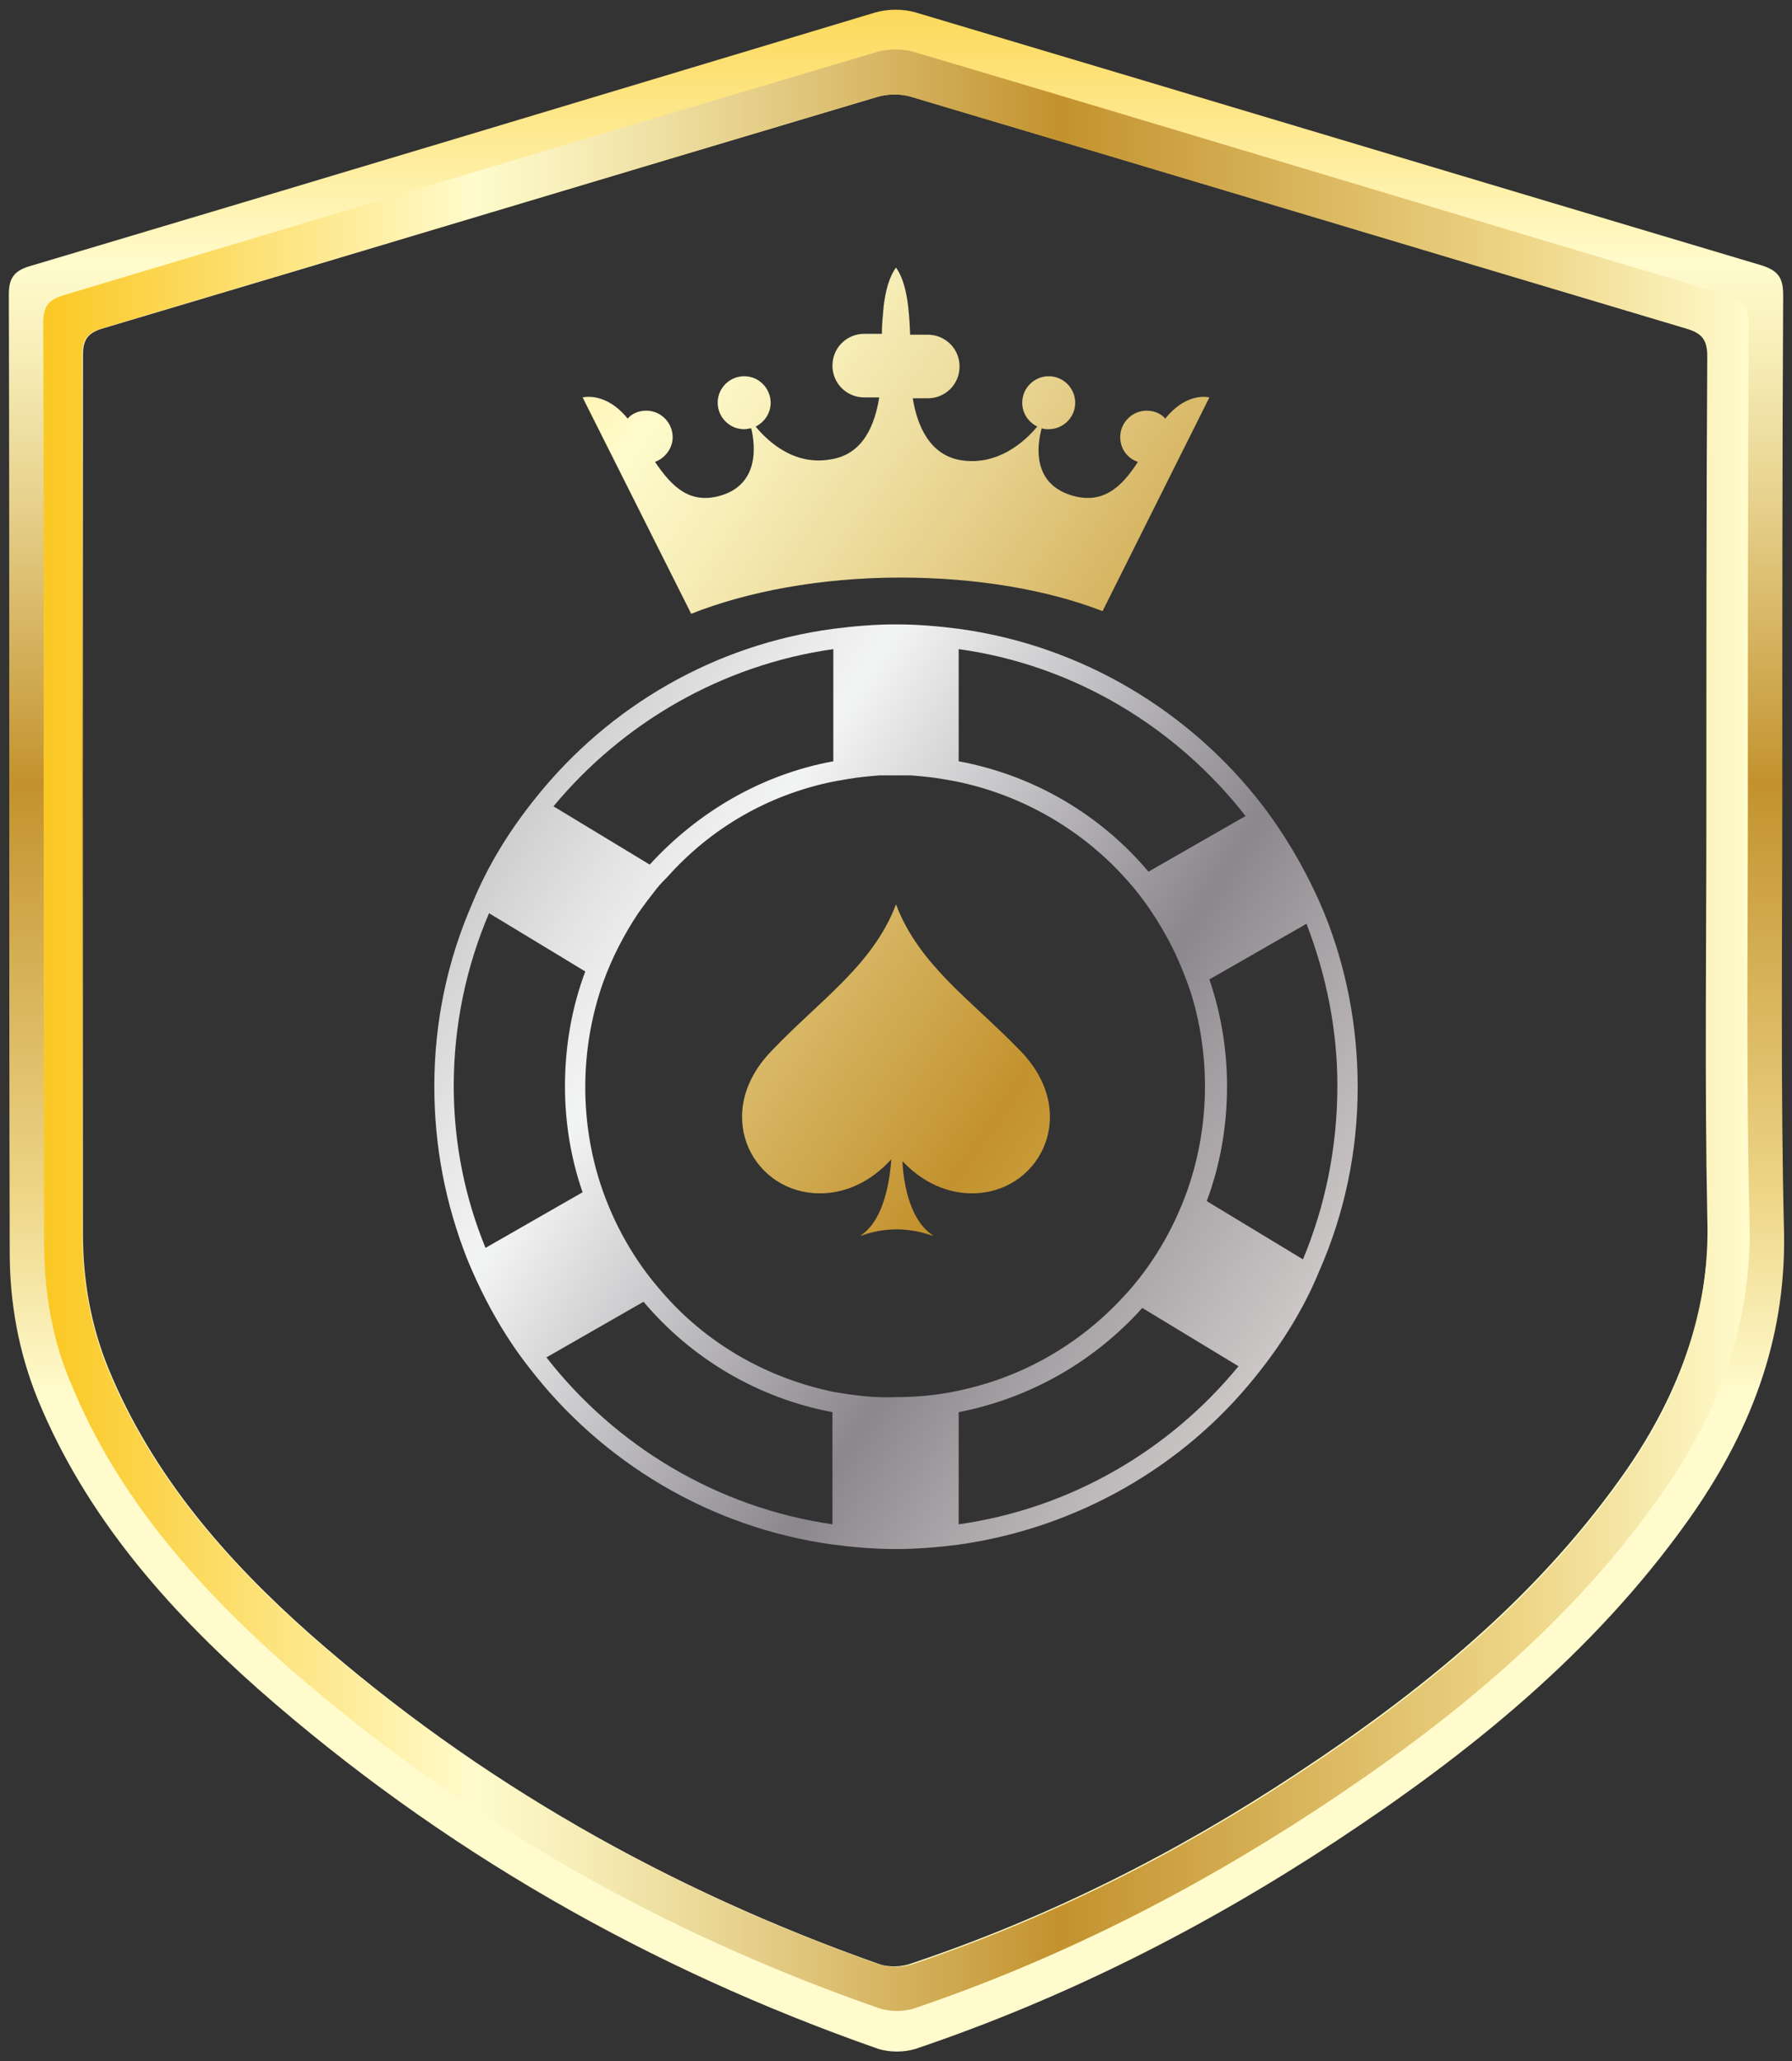 <?xml version="1.0" encoding="utf-8"?>
<!-- Generator: Adobe Illustrator 18.0.0, SVG Export Plug-In . SVG Version: 6.00 Build 0)  -->
<!DOCTYPE svg PUBLIC "-//W3C//DTD SVG 1.1//EN" "http://www.w3.org/Graphics/SVG/1.1/DTD/svg11.dtd">
<svg version="1.1" id="Layer_1" xmlns="http://www.w3.org/2000/svg" xmlns:xlink="http://www.w3.org/1999/xlink" x="0px" y="0px"
	 viewBox="0 0 203 233.4" enable-background="new 0 0 203 233.4" xml:space="preserve">
<rect x="0" y="0" width="203" height="233.4" fill="#333333" stroke="none"/>
<g>
	<g>
		<linearGradient id="SVGID_1_" gradientUnits="userSpaceOnUse" x1="156.033" y1="158.812" x2="5.912" y2="60.352">
			<stop  offset="0" style="stop-color:#E5E2DF"/>
			<stop  offset="0" style="stop-color:#DED9D6"/>
			<stop  offset="6.299578e-002" style="stop-color:#CFCAC9"/>
			<stop  offset="0.183" style="stop-color:#A8A4A7"/>
			<stop  offset="0.264" style="stop-color:#8B878D"/>
			<stop  offset="0.522" style="stop-color:#F3F4F4"/>
			<stop  offset="0.584" style="stop-color:#E5E5E6"/>
			<stop  offset="0.703" style="stop-color:#C0BEC0"/>
			<stop  offset="0.865" style="stop-color:#858085"/>
			<stop  offset="0.876" style="stop-color:#807B80"/>
			<stop  offset="1" style="stop-color:#D1D3D4"/>
			<stop  offset="1" style="stop-color:#A7A9AC"/>
		</linearGradient>
		<path fill="url(#SVGID_1_)" d="M150.1,103.6c-1.8-4.4-4.2-8.6-7-12.3l0,0h0c-8.2-10.7-20.5-18.2-34.5-20.1
			c-2.3-0.3-4.7-0.5-7.1-0.5c-2.4,0-4.8,0.2-7.1,0.5C80.9,73,69,80,60.8,90.2h0l0,0c-3,3.7-5.5,7.7-7.3,12.1
			c-2.8,6.4-4.3,13.4-4.3,20.7c0,6.9,1.3,13.4,3.7,19.5c1.8,4.4,4.1,8.6,7,12.3c8.2,10.7,20.5,18.2,34.5,20.1
			c2.3,0.3,4.7,0.5,7.1,0.5c2.4,0,4.8-0.2,7.1-0.5c13.5-1.9,25.5-8.9,33.6-19c3-3.7,5.5-7.7,7.3-12.1c2.8-6.4,4.3-13.4,4.3-20.7
			C153.8,116.2,152.5,109.6,150.1,103.6z M141.1,92.4l-11,6.3h0c-5.4-6.4-12.9-10.9-21.5-12.5V73.5
			C121.7,75.3,133.3,82.4,141.1,92.4z M94.4,157.6c-7.7-1.6-14.5-5.6-19.4-11.3c-3.1-3.5-5.5-7.7-7-12.3c-1.1-3.4-1.7-7.1-1.7-10.9
			c0-4.1,0.7-8.1,2-11.8v0c1-2.8,2.4-5.5,4-7.9c0.7-1,1.4-1.9,2.1-2.8c0.4-0.5,0.8-0.9,1.2-1.3C80.5,93.8,87,90,94.4,88.5
			c0.6-0.1,1.1-0.2,1.7-0.3c1.2-0.2,2.3-0.3,3.5-0.4c0.6,0,1.2,0,1.8,0s1.2,0,1.8,0c1.2,0.1,2.4,0.2,3.5,0.4
			c0.6,0.1,1.2,0.2,1.7,0.3c7.7,1.6,14.5,5.7,19.4,11.3c1.6,1.8,2.9,3.7,4.1,5.8c1.2,2.1,2.1,4.2,2.9,6.5c1.1,3.4,1.7,7.1,1.7,10.9
			c0,4.1-0.7,8.1-2,11.8c-1.6,4.5-4.1,8.7-7.3,12.1c-4.9,5.3-11.4,9.1-18.8,10.6c-2.3,0.5-4.7,0.7-7.1,0.7
			C99.1,158.3,96.7,158,94.4,157.6z M94.4,73.5v12.7C86.2,87.7,79,92,73.6,97.9h0l-10.9-6.6C70.5,81.9,81.7,75.3,94.4,73.5z
			 M51.4,123c0-6.9,1.4-13.5,4-19.6l0,0l10.9,6.6c-1.5,4-2.3,8.4-2.3,13c0,4.2,0.7,8.3,2,12l-11,6.3C52.7,135.7,51.4,129.5,51.4,123
			z M61.9,153.7l11-6.3c5.4,6.4,12.9,10.9,21.4,12.5v12.7C81.2,170.7,69.7,163.7,61.9,153.7z M108.6,172.6v-12.7
			c8.2-1.6,15.4-5.8,20.8-11.8l10.9,6.6C132.5,164.2,121.3,170.8,108.6,172.6z M147.6,142.6l-10.9-6.6v0c1.5-4,2.3-8.4,2.3-13
			c0-4.2-0.7-8.3-2-12.1l0,0l0,0l11-6.3l0,0c2.2,5.7,3.5,11.9,3.5,18.3C151.5,130,150.1,136.6,147.6,142.6z"/>
		<linearGradient id="SVGID_2_" gradientUnits="userSpaceOnUse" x1="32.737" y1="6.183" x2="218.383" y2="132.76">
			<stop  offset="5.618000e-003" style="stop-color:#FBC926"/>
			<stop  offset="0.253" style="stop-color:#FFFBCC"/>
			<stop  offset="0.304" style="stop-color:#F8F0BB"/>
			<stop  offset="0.407" style="stop-color:#E7D28E"/>
			<stop  offset="0.55" style="stop-color:#CCA246"/>
			<stop  offset="0.596" style="stop-color:#C3922E"/>
			<stop  offset="0.871" style="stop-color:#EED688"/>
			<stop  offset="1" style="stop-color:#FFFBCC"/>
		</linearGradient>
		<path fill="url(#SVGID_2_)" d="M132,47.4c-0.5-0.6-1.3-0.9-2.1-0.9c-1.6,0-3,1.3-3,3c0,1.3,0.8,2.4,2,2.8c0,0,0,0,0,0
			c-1.8,2.8-4,5-7.8,3.7c-4-1.4-3.7-5.3-3.1-7.5c0,0,0,0,0,0c0.3,0.1,0.5,0.1,0.8,0.1c1.6,0,3-1.3,3-3c0-1.6-1.3-3-3-3
			c-1.6,0-3,1.3-3,3c0,1.2,0.7,2.2,1.7,2.7c0,0,0,0,0,0c-1.4,1.7-4.5,4.5-8.7,3.8c-3.5-0.6-4.9-3.9-5.4-7h1.7c2,0,3.6-1.6,3.6-3.6
			c0-2-1.6-3.6-3.6-3.6h-2c0,0,0,0,0,0c-0.1-2.6-0.3-5.8-1.6-7.6c-0.8,1.1-1.2,2.7-1.4,4.4c-0.1,1.1-0.2,2.1-0.2,3.1c0,0,0,0,0,0
			l-2,0c-2,0-3.6,1.6-3.6,3.6c0,2,1.6,3.6,3.6,3.6h1.7c-0.5,3.1-1.8,6.4-5.4,7C90,52.8,87,50,85.6,48.3c0,0,0,0,0,0
			c1-0.5,1.7-1.5,1.7-2.7c0-1.6-1.3-3-3-3c-1.6,0-3,1.3-3,3c0,1.6,1.3,3,3,3c0.3,0,0.6-0.1,0.8-0.1c0,0,0,0,0,0
			c0.5,2.1,0.8,6.1-3.1,7.5c-3.8,1.3-5.9-0.9-7.8-3.7c0,0,0,0,0,0c0,0,0,0,0,0c1.1-0.4,2-1.5,2-2.8c0-1.6-1.3-3-3-3
			c-0.8,0-1.6,0.3-2.1,0.9l0,0c-2.5-3.1-5.1-2.4-5.1-2.4l12.3,24.5c6.3-2.5,14.6-4.1,23.7-4.1c8.7,0,16.7,1.4,22.9,3.8L137,45
			C137,45,134.5,44.3,132,47.4z"/>
		<g>
			<linearGradient id="SVGID_3_" gradientUnits="userSpaceOnUse" x1="0.34" y1="53.699" x2="185.985" y2="180.276">
				<stop  offset="5.618000e-003" style="stop-color:#FBC926"/>
				<stop  offset="0.253" style="stop-color:#FFFBCC"/>
				<stop  offset="0.304" style="stop-color:#F8F0BB"/>
				<stop  offset="0.407" style="stop-color:#E7D28E"/>
				<stop  offset="0.55" style="stop-color:#CCA246"/>
				<stop  offset="0.596" style="stop-color:#C3922E"/>
				<stop  offset="0.871" style="stop-color:#EED688"/>
				<stop  offset="1" style="stop-color:#FFFBCC"/>
			</linearGradient>
			<path fill="url(#SVGID_3_)" d="M101.5,130.6c0,0,3.4,4.9,9.3,4.5c7.2-0.5,11.5-9.2,4.8-16.1c-5.5-5.7-11.5-9.7-14.1-16.6l0,0
				c-2.6,6.9-8.7,10.9-14.1,16.6c-6.7,6.9-2.4,15.6,4.8,16.1C98.1,135.5,101.5,130.6,101.5,130.6L101.5,130.6z"/>
			<linearGradient id="SVGID_4_" gradientUnits="userSpaceOnUse" x1="-6.063" y1="63.09" x2="179.583" y2="189.667">
				<stop  offset="5.618000e-003" style="stop-color:#FBC926"/>
				<stop  offset="0.253" style="stop-color:#FFFBCC"/>
				<stop  offset="0.304" style="stop-color:#F8F0BB"/>
				<stop  offset="0.407" style="stop-color:#E7D28E"/>
				<stop  offset="0.55" style="stop-color:#CCA246"/>
				<stop  offset="0.596" style="stop-color:#C3922E"/>
				<stop  offset="0.871" style="stop-color:#EED688"/>
				<stop  offset="1" style="stop-color:#FFFBCC"/>
			</linearGradient>
			<path fill="url(#SVGID_4_)" d="M105.7,139.9h-0.1c-1.2-0.4-2.6-0.7-4-0.7c-1.5,0-2.9,0.3-4,0.7h-0.1c3.5-2.3,3.5-9.5,3.5-9.5h1.3
				C102.1,130.5,102.1,137.6,105.7,139.9z"/>
		</g>
	</g>
	<linearGradient id="SVGID_5_" gradientUnits="userSpaceOnUse" x1="101.483" y1="-13.321" x2="101.483" y2="157.856">
		<stop  offset="5.618000e-003" style="stop-color:#FBC926"/>
		<stop  offset="0.253" style="stop-color:#FFFBCC"/>
		<stop  offset="0.304" style="stop-color:#F8F0BB"/>
		<stop  offset="0.407" style="stop-color:#E7D28E"/>
		<stop  offset="0.55" style="stop-color:#CCA246"/>
		<stop  offset="0.596" style="stop-color:#C3922E"/>
		<stop  offset="0.871" style="stop-color:#EED688"/>
		<stop  offset="1" style="stop-color:#FFFBCC"/>
	</linearGradient>
	<path fill="url(#SVGID_5_)" d="M201.9,89.9c0-18.8,0-37.7,0.1-56.5c0-2-0.6-2.8-2.6-3.4c-31.9-9.5-63.8-19.1-95.7-28.6
		c-1.4-0.4-3.1-0.4-4.5,0C67.3,11,35.4,20.6,3.5,30.1C1.7,30.6,1,31.4,1,33.3c0.1,36.2,0,72.3,0.1,108.5c0,5.7,1,11.3,3.2,16.7
		c5.4,13.1,14.5,23.5,25,32.8c20.7,18.2,44.2,31.6,70.2,40.7c1.3,0.4,2.9,0.4,4.2,0c16.9-5.7,32.7-13.7,47.6-23.5
		c15.2-10,29.2-21.3,39.9-36.3c6.9-9.7,11.1-20.2,10.9-32.5C201.7,123.1,201.9,106.5,201.9,89.9z M99.6,222.4
		c-23.8-8.4-45.4-20.6-64.4-37.3c-9.6-8.5-17.9-18-22.9-30.1c-2-4.9-2.9-10-2.9-15.3c0-33.2,0-66.3,0-99.5c0-1.8,0.6-2.5,2.2-3
		c29.3-8.7,58.5-17.5,87.7-26.2c1.3-0.4,2.9-0.4,4.1,0c29.3,8.7,58.5,17.5,87.7,26.2c1.7,0.5,2.4,1.2,2.4,3.1
		c-0.1,17.3-0.1,34.5-0.1,51.8c0,15.2-0.2,30.4,0.1,45.6c0.2,11.2-3.6,20.9-10,29.8c-9.8,13.7-22.6,24.1-36.6,33.3
		c-13.6,9-28.1,16.3-43.6,21.5C102.3,222.7,100.7,222.8,99.6,222.4z"/>
	<linearGradient id="SVGID_6_" gradientUnits="userSpaceOnUse" x1="4.893" y1="116.722" x2="198.073" y2="116.722">
		<stop  offset="5.618000e-003" style="stop-color:#FBC926"/>
		<stop  offset="0.253" style="stop-color:#FFFBCC"/>
		<stop  offset="0.304" style="stop-color:#F8F0BB"/>
		<stop  offset="0.407" style="stop-color:#E7D28E"/>
		<stop  offset="0.55" style="stop-color:#CCA246"/>
		<stop  offset="0.596" style="stop-color:#C3922E"/>
		<stop  offset="0.871" style="stop-color:#EED688"/>
		<stop  offset="1" style="stop-color:#FFFBCC"/>
	</linearGradient>
	<path fill="url(#SVGID_6_)" d="M198,91c0-18.1,0-36.2,0.1-54.3c0-2-0.6-2.7-2.5-3.3c-30.7-9.1-61.3-18.4-92-27.5
		c-1.3-0.4-3-0.4-4.3,0c-30.7,9.1-61.3,18.3-92,27.5c-1.7,0.5-2.4,1.2-2.4,3.1C5,71.3,4.9,106.1,5,140.8c0,5.5,0.9,10.9,3.1,16
		c5.2,12.6,14,22.6,24,31.5c19.9,17.5,42.5,30.4,67.5,39.1c1.2,0.4,2.8,0.4,4,0c16.2-5.5,31.4-13.2,45.7-22.6
		c14.6-9.6,28.1-20.5,38.4-34.9c6.7-9.3,10.7-19.4,10.5-31.2C197.8,122.9,198,106.9,198,91z M183.6,167.6
		c-9.8,13.7-22.6,24.1-36.6,33.3c-13.6,9-28.1,16.3-43.6,21.5c-1.2,0.4-2.7,0.4-3.9,0c-23.8-8.4-45.4-20.6-64.4-37.3
		c-9.6-8.5-17.9-18-22.9-30.1c-2-4.9-2.9-10-2.9-15.3c0-33.2,0-66.3,0-99.5c0-1.8,0.6-2.5,2.2-3c29.3-8.7,58.5-17.5,87.7-26.2
		c1.3-0.4,2.9-0.4,4.1,0c29.3,8.7,58.5,17.5,87.7,26.2c1.7,0.5,2.4,1.2,2.4,3.1c-0.1,17.3-0.1,34.5-0.1,51.8
		c0,15.2-0.2,30.4,0.1,45.6C193.8,149,190,158.7,183.6,167.6z"/>
</g>
</svg>
